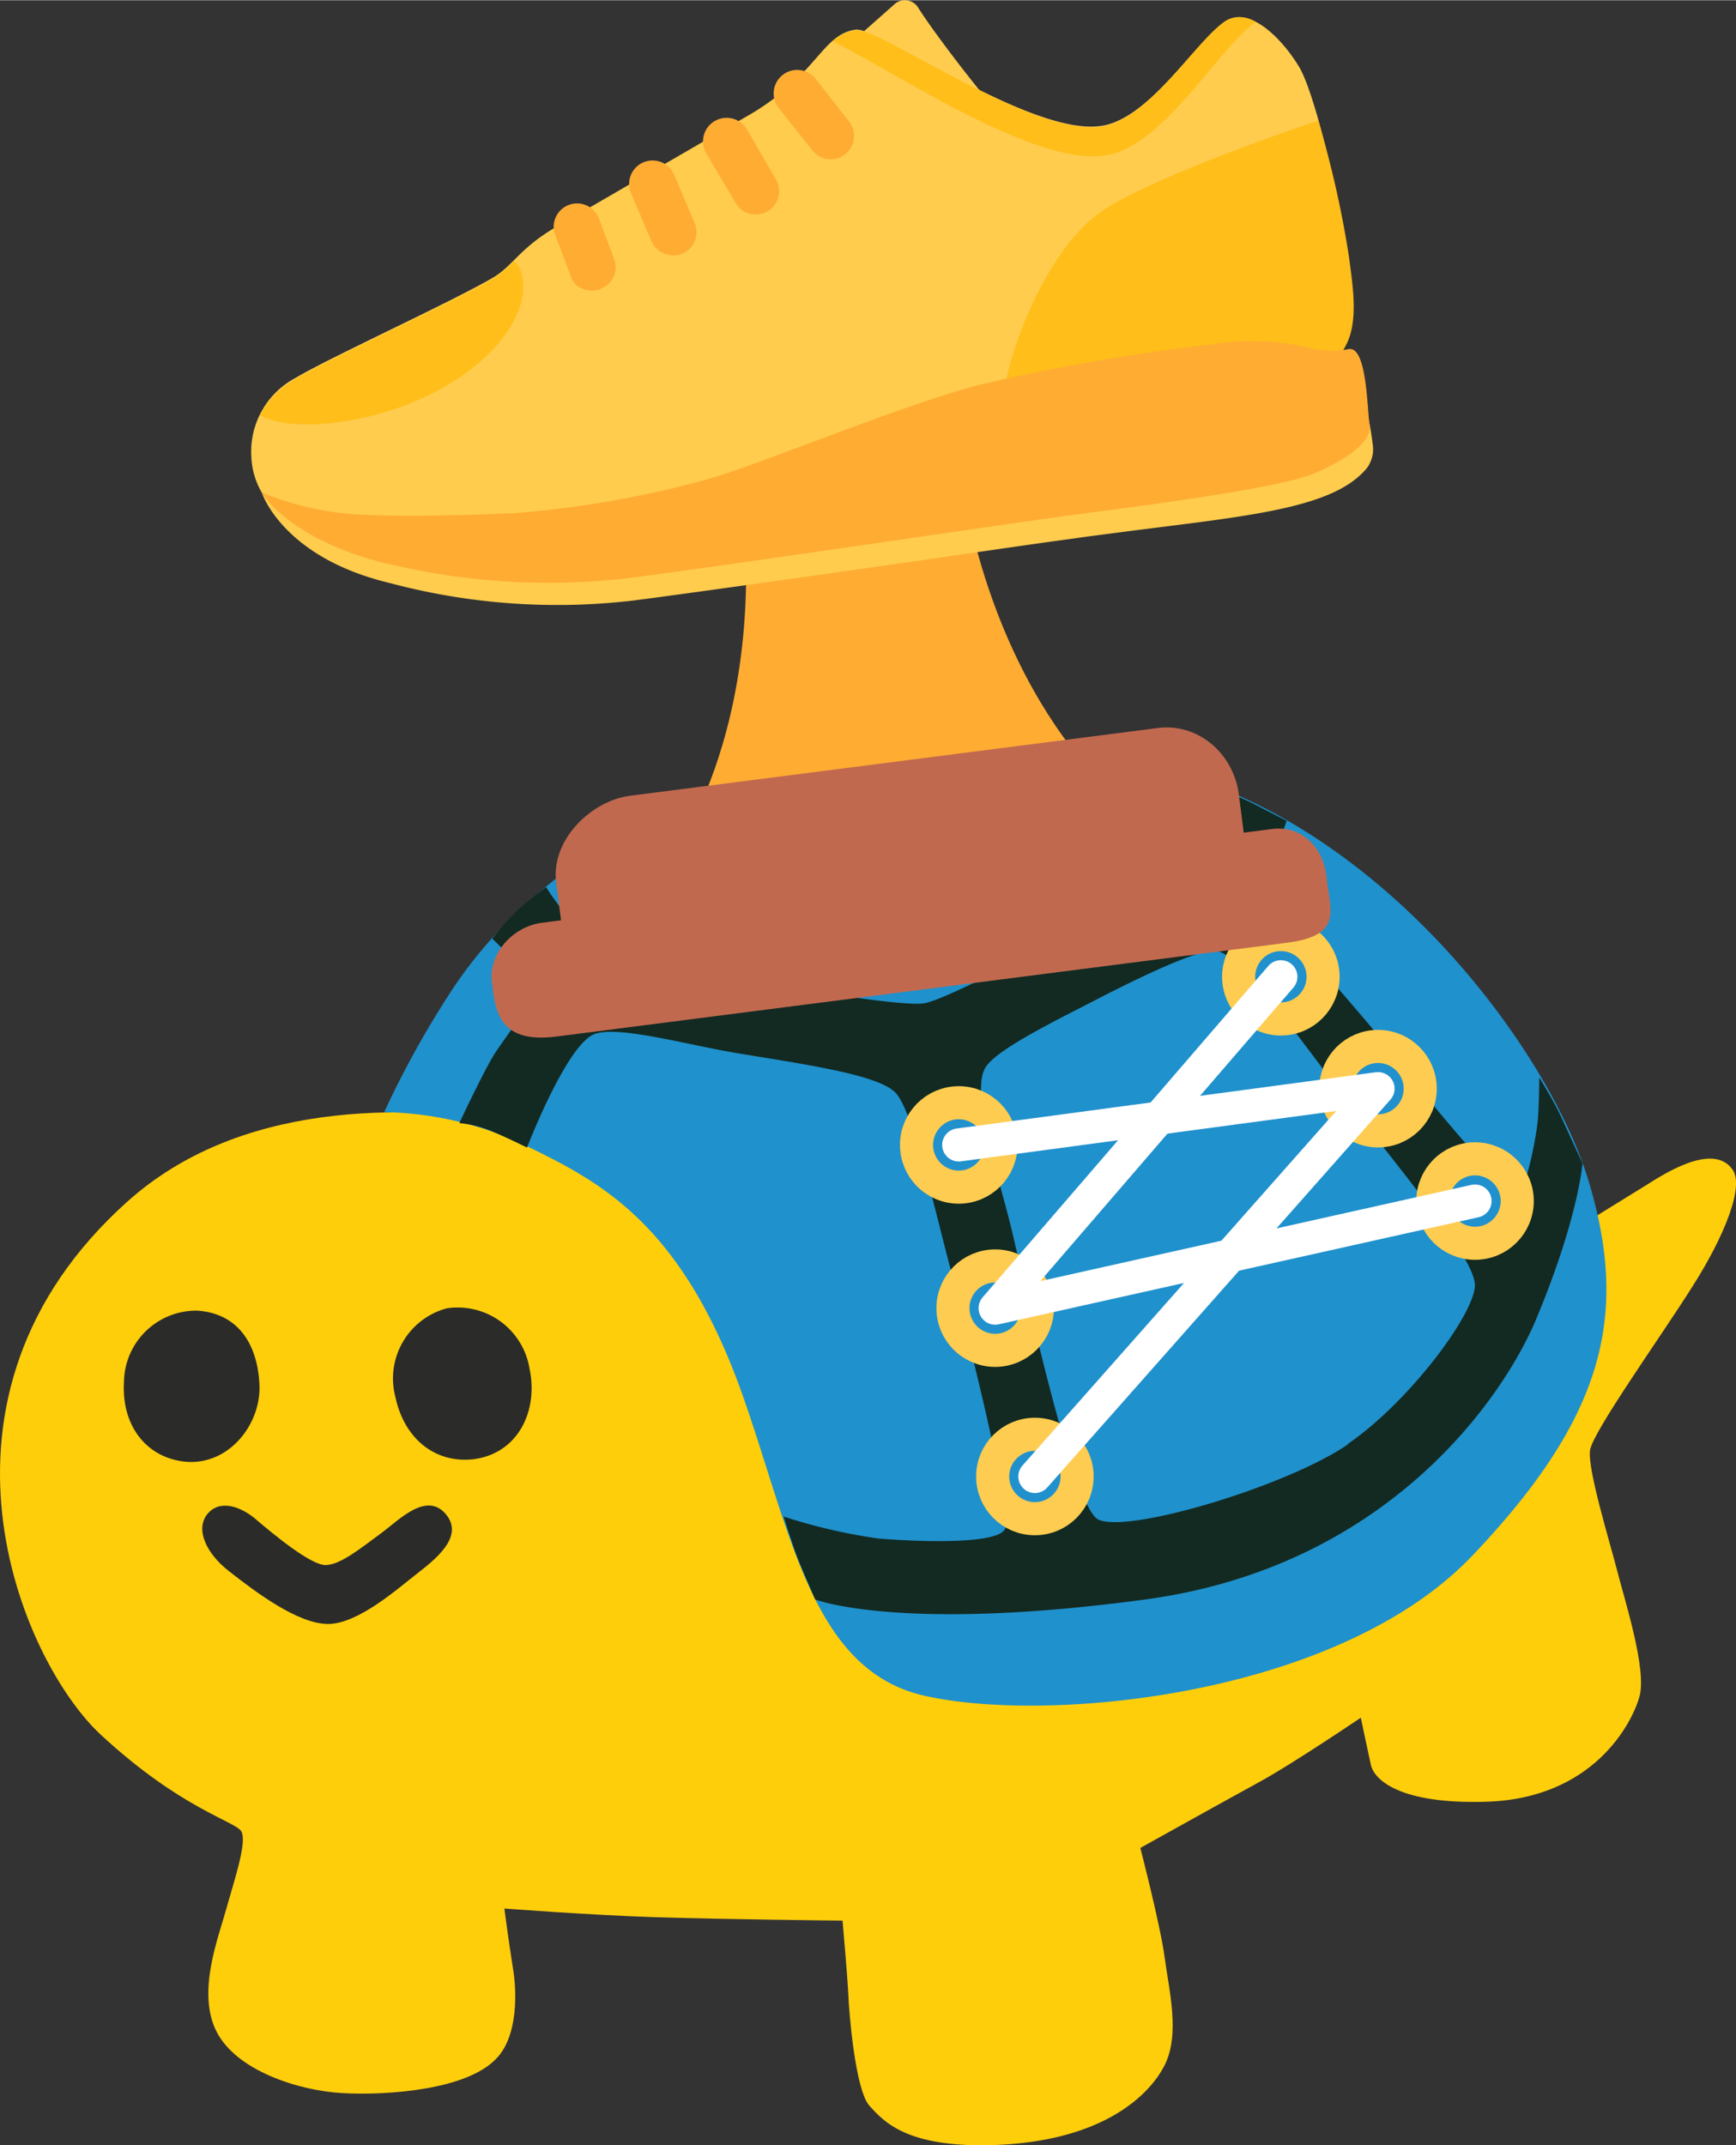 <?xml version="1.0" encoding="UTF-8" standalone="no"?>
<svg
   width="36.995mm"
   height="45.716mm"
   viewBox="0 0 104.875 129.568"
   version="1.1"
   id="svg54"
   sodipodi:docname="shoe.svg"
   inkscape:version="1.2.2 (732a01da63, 2022-12-09)"
   xmlns:inkscape="http://www.inkscape.org/namespaces/inkscape"
   xmlns:sodipodi="http://sodipodi.sourceforge.net/DTD/sodipodi-0.dtd"
   xmlns="http://www.w3.org/2000/svg"
   xmlns:svg="http://www.w3.org/2000/svg">
  <rect x="0" y="0" width="104.875" height="129.568" fill="#333333" stroke="none"/>
  <sodipodi:namedview
     id="namedview56"
     pagecolor="#ffffff"
     bordercolor="#000000"
     borderopacity="0.25"
     inkscape:showpageshadow="2"
     inkscape:pageopacity="0.0"
     inkscape:pagecheckerboard="0"
     inkscape:deskcolor="#d1d1d1"
     inkscape:document-units="mm"
     showgrid="false"
     inkscape:zoom="3.2165177"
     inkscape:cx="176.27759"
     inkscape:cy="45.701599"
     inkscape:window-width="1920"
     inkscape:window-height="1057"
     inkscape:window-x="3832"
     inkscape:window-y="-8"
     inkscape:window-maximized="1"
     inkscape:current-layer="g2440" />
  <defs
     id="defs4">
    <style
       id="style2">
      .cls-1 {
        fill: #ffce0b;
      }

      .cls-2 {
        fill: #1f91cd;
      }

      .cls-3 {
        fill: #122a22;
      }

      .cls-4 {
        fill: #8899a6;
      }

      .cls-5 {
        fill: #6399d2;
      }

      .cls-6 {
        fill: #ccd6dd;
      }

      .cls-7 {
        fill: #2b2c29;
      }

      .cls-8 {
        fill: #2191ce;
        stroke: #fecc50;
      }

      .cls-8, .cls-9 {
        stroke-linejoin: round;
        stroke-width: 2px;
      }

      .cls-9 {
        fill: none;
        stroke: #fff;
        stroke-linecap: round;
      }
    </style>
  </defs>
  <g
     id="Layer_2"
     data-name="Layer 2"
     transform="translate(-0.011,27.393)">
    <g
       id="grid">
      <g
         id="ml_copy"
         data-name="ml copy">
        <g
           id="thieves">
          <g
             id="g48">
            <path
               class="cls-1"
               d="m 95.19,46.83 4.27,-2.64 c 0.86,-0.53 4,-2.66 5.21,-0.95 0.73,1 -0.46,4 -2.42,7.08 -1.79,2.85 -6,8.74 -6.18,9.87 -0.18,1.13 1.21,5.61 1.65,7.34 0.44,1.73 1.78,5.89 1.34,7.53 -0.44,1.64 -2.8,6.2 -9.3,6.38 -5.16,0.15 -6.72,-1.31 -6.93,-2.22 -0.15,-0.66 -0.61,-2.86 -0.61,-2.86 0,0 -4.14,2.8 -6.1,3.87 -1.96,1.07 -7.22,4 -7.22,4 0,0 1.22,4.71 1.47,6.62 0.25,1.91 0.95,4.62 0,6.5 -0.85,1.7 -3.59,4.6 -10.32,4.83 -5.25,0.17 -6.64,-1.41 -7.51,-2.37 -0.87,-0.96 -1.24,-5.7 -1.28,-6.7 -0.04,-1 -0.35,-4.49 -0.35,-4.49 0,0 -7.13,-0.07 -11.43,-0.21 -3.9,-0.13 -9,-0.52 -9,-0.52 0,0 0.27,2.06 0.51,3.55 0.23,1.32 0.37,4.11 -1,5.52 -1.79,1.9 -6.63,2.23 -9.3,2.08 -2.67,-0.15 -6.43,-1.37 -7.61,-3.74 -1.18,-2.37 0.11,-5.6 0.62,-7.45 0.45,-1.62 1.26,-4 0.89,-4.62 C 14.22,82.61 10.95,81.88 6.11,77.4 1.27,72.92 -5.5,57 7.72,45.17 c 13.22,-11.83 38.91,-0.58 40.27,0.2 1.36,0.78 47.2,1.46 47.2,1.46 z"
               id="path6" />
            <path
               class="cls-2"
               d="M 52.77,18.37 C 40.43,19.42 31.4,25.91 27.07,32.78 a 56.86,56.86 0 0 0 -3.85,7 20.65,20.65 0 0 1 8.2,1.85 C 36,43.87 41.2,46.22 45,57.24 c 2.88,8.33 4.19,16.3 10.88,17.8 7.57,1.7 25,0 33.06,-8.45 C 97,58.14 98.39,52 96,44 93.61,36 83.43,22.24 70,19 64.12,17.67 58.37,17.9 52.77,18.37 Z"
               id="path8" />
            <path
               class="cls-3"
               d="M 94.22,39.85 C 93.81,39 93,37.68 93,37.68 c 0,0 0,1.82 -0.11,2.79 -0.19,1.57 -0.92,4.85 -1.43,4.39 A 105.24,105.24 0 0 1 84,36.07 c -1.6,-2.18 -7.06,-7.81 -7.26,-9.72 a 19.52,19.52 0 0 1 1,-4.17 l -2.14,-1.1 a 21.18,21.18 0 0 0 -2,-0.84 c 0,0 -0.51,4.37 -1.23,5.22 -0.72,0.85 -4.63,2.5 -7.73,3.81 -3.75,1.59 -7.36,3.61 -8.73,3.92 -1.2,0.27 -8.11,-0.93 -10.72,-1.33 -3.27,-0.49 -8.22,-1.68 -9.38,-2.44 A 13.73,13.73 0 0 1 33,26.18 c 0,0 -0.77,0.57 -1.53,1.22 a 15.79,15.79 0 0 0 -1.72,1.9 c 0,0 2.13,2 2.28,2.74 0.2,1.06 -1,2.55 -2,4 -0.61,0.85 -2.27,4.4 -2.27,4.4 a 6.72,6.72 0 0 1 1.93,0.48 c 1.11,0.47 2.16,1 2.16,1 0,0 2.39,-6.23 4.08,-6.86 1.44,-0.53 5.62,0.66 8.64,1.16 4.29,0.71 8.62,1.32 9.58,2.43 0.96,1.11 2.06,5.86 3.08,9.82 1.12,4.35 4,15.63 3.48,16.52 -0.52,0.89 -5,0.76 -7.61,0.55 a 33.78,33.78 0 0 1 -5.75,-1.33 c 0,0 0.59,1.85 0.78,2.34 0.27,0.71 1.13,2.67 1.13,2.67 0,0 5.12,2 19.93,0 14.81,-2 21.75,-12.39 23.65,-17 2.55,-6.13 2.77,-9.35 2.77,-9.35 0,0 -0.98,-2.15 -1.39,-3.02 z m -12.78,20 c -3.66,2.52 -13.29,5.41 -15.08,4.54 -1.44,-0.7 -4,-12.23 -5.2,-17.37 -0.78,-3.29 -2.51,-8.27 -1.65,-9.88 0.58,-1.09 4.14,-2.82 6.77,-4.18 2.63,-1.36 6.07,-3 7.14,-2.94 1.52,0.11 5,5.24 8.39,9.61 3.39,4.37 7.18,8.91 7.3,10.53 0.12,1.62 -3.89,7.07 -7.67,9.66 z"
               id="path10" />
            <g
               id="g24"
               style="display:none"
               inkscape:label="Shoe">
              <path
                 class="cls-4"
                 d="M 53.71,2.08 55.89,0.15 A 0.76,0.76 0 0 1 57,0.36 C 57.75,1.55 59.57,3.9 60.26,4.71 58.26,4.34 55.13,4.1 54.01,3.29 53.58,3 53.29,2.39 53.71,2.08 Z M 25,24 c 0.32,0.53 6.51,6.41 27.94,2.17 6.48,-1.29 25.89,-5.36 26,-5.84 0,0 0.14,0.65 0.21,1.27 a 1.55,1.55 0 0 1 -0.26,1.18 c -1.69,2.11 -6.25,2.38 -12.78,3.25 l -0.93,0.12 -0.62,0.09 c -1,0.13 -4,0.56 -7.4,1.06 -4.71,0.68 -14.14,2 -14.41,2 A 31.63,31.63 0 0 1 31.25,28.41 C 26,27.16 25,24 25,24 Z"
                 id="path12" />
              <path
                 class="cls-2"
                 d="m 25,24 a 3.77,3.77 0 0 1 -0.51,-1.74 4.07,4.07 0 0 1 2.15,-3.85 c 1.77,-1.05 7.54,-3.67 9.63,-4.89 1,-0.59 1.33,-1.5 3.25,-2.57 l 9.1,-5.28 c 3.5,-2 3.64,-4 5.33,-4.24 1.13,-0.15 8.48,5.15 11.91,4.7 2.4,-0.28 4.7,-4.2 6.14,-5.13 1.14,-0.71 2.7,0.81 3.56,2.23 0.86,1.42 2.09,7.15 2.3,8.7 0.21,1.55 0.59,3.33 0,4.58 l -0.6,1.25 c 0,0 -28.93,7 -36.31,7.57 C 28.35,26.26 25,24 25,24 Z"
                 id="path14" />
              <path
                 class="cls-5"
                 d="M 52.83,2 A 2,2 0 0 1 54,1.47 C 55.13,1.32 62.48,6.62 65.91,6.17 68.26,5.85 70.56,1.92 72,1 a 1.4,1.4 0 0 1 1.46,0.06 C 71.7,2.23 68.95,7.19 66.08,7.57 62.61,8.06 55.88,3.49 52.83,2 Z"
                 id="path16" />
              <path
                 class="cls-5"
                 d="m 61.29,18.54 c 0.4,-2.08 2.11,-6.49 4.64,-8.24 2.37,-1.63 9.26,-4 10.57,-4.43 a 49.24,49.24 0 0 1 1.5,6.64 c 0.19,1.46 0.47,3.13 -0.15,4.31 a 1.28,1.28 0 0 1 -0.45,0.54 c 0,0 -16.13,1.26 -16.11,1.18 z"
                 id="path18" />
              <path
                 class="cls-6"
                 d="m 52.18,7.61 a 1.14,1.14 0 0 0 1.45,-1.7 L 52,3.83 a 1.146,1.146 0 1 0 -1.8,1.42 l 1.65,2.08 a 1.26,1.26 0 0 0 0.33,0.28 z m -3.67,2.68 A 1.14,1.14 0 0 0 50.07,8.74 L 48.66,6.31 a 1.151,1.151 0 1 0 -2,1.14 l 1.44,2.43 a 1.08,1.08 0 0 0 0.41,0.41 z m -4,2 a 1.16,1.16 0 0 0 1,0.06 1.14,1.14 0 0 0 0.59,-1.49 L 45.1,8.5 A 1.142,1.142 0 0 0 43,9.4 l 1,2.36 a 1.16,1.16 0 0 0 0.5,0.53 z m -4,1.7 a 1.1,1.1 0 0 0 1,0.08 1.14,1.14 0 0 0 0.67,-1.46 l -0.72,-1.9 a 1.14,1.14 0 1 0 -2.13,0.8 l 0.72,1.9 A 1.08,1.08 0 0 0 40.47,14 Z M 78,17 a 4.35,4.35 0 0 1 -2.17,-0.12 12.35,12.35 0 0 0 -4.64,-0.09 97.42,97.42 0 0 0 -11.38,2 c -4,1.08 -10.92,4 -13.33,4.63 A 50.64,50.64 0 0 1 37.36,25 c -2.9,0.13 -5.51,0.16 -7.14,0.09 A 14.81,14.81 0 0 1 25,24 c 0.29,0.5 2.08,2.68 6.83,3.62 A 33.33,33.33 0 0 0 42.58,28.2 C 45.5,27.87 61.73,25.46 64.36,25.11 66.99,24.76 74.87,23.79 76.45,23 78.7,22 79.08,21.17 79,20.73 78.88,19.64 78.84,16.89 78,17 Z"
                 id="path20" />
              <path
                 class="cls-5"
                 d="m 26.67,18.45 c 1.77,-1.05 7.54,-3.67 9.63,-4.89 a 5.07,5.07 0 0 0 1,-0.86 1.18,1.18 0 0 1 0.24,0.31 c 0.82,1.72 -0.81,4.53 -4.53,6.3 -3,1.42 -6.63,1.74 -8.1,0.92 a 4.4,4.4 0 0 1 1.76,-1.78 z"
                 id="path22" />
            </g>
            <path
               class="cls-7"
               d="m 32,55.27 c 0.54,2.49 -0.64,5.13 -3.4,5.48 C 26.3,61 24.44,59.52 23.9,57 a 4.39,4.39 0 0 1 3.1,-5.37 4.4,4.4 0 0 1 5,3.64 z"
               id="path26" />
            <path
               class="cls-7"
               d="m 15.68,56.14 c 0.17,2.52 -1.94,5.14 -4.69,4.73 C 8.72,60.53 7.35,58.59 7.5,56.08 a 4.37,4.37 0 0 1 4.4,-4.31 c 2.28,0.13 3.62,1.75 3.78,4.37 z"
               id="path28" />
            <path
               class="cls-7"
               d="m 23.11,65.16 c 1,-0.74 2.66,-2.48 3.83,-1.1 1.17,1.38 -0.7,2.79 -1.79,3.64 -1.09,0.85 -3.51,3 -5.32,3 -1.81,0 -4.33,-1.89 -6,-3.2 -1.37,-1.07 -2,-2.49 -1.33,-3.39 0.67,-0.9 1.88,-0.62 2.89,0.2 1.17,1 3.42,2.86 4.31,2.83 0.89,-0.03 2.07,-0.99 3.41,-1.98 z"
               id="path30" />
            <circle
               class="cls-8"
               cx="57.93"
               cy="41.76"
               r="2.55"
               id="circle32" />
            <circle
               class="cls-8"
               cx="77.39"
               cy="31.6"
               r="2.55"
               id="circle34" />
            <circle
               class="cls-8"
               cx="62.53"
               cy="61.79"
               r="2.55"
               id="circle36" />
            <circle
               class="cls-8"
               cx="89.12"
               cy="45.15"
               r="2.55"
               id="circle38" />
            <circle
               class="cls-8"
               cx="60.13"
               cy="51.62"
               r="2.55"
               id="circle40" />
            <circle
               class="cls-8"
               cx="83.26"
               cy="38.36"
               r="2.55"
               id="circle42" />
            <polyline
               class="cls-9"
               points="89.12 45.15 60.13 51.62 77.39 31.6"
               id="polyline44" />
            <polyline
               class="cls-9"
               points="62.53 61.79 83.26 38.36 57.93 41.76"
               id="polyline46" />
          </g>
        </g>
      </g>
    </g>
  </g>
  <g
     id="g2440"
     transform="matrix(0.857,0,0,0.857,119.793,28.694)">
    <path
       fill="#ffac33"
       d="m -72.375,-2.097 c -2.388,-18.603 -7.243,0.93 -7.243,0.93 0,0 -10.409,-17.573 -8.021,1.03 C -85.25,18.465 -93.005,27.728 -93.005,27.728 l 32.864,-4.219 c -0.003,3.45e-4 -9.846,-7.003 -12.234,-25.606 z"
       id="path736"
       sodipodi:nodetypes="scsccs"
       style="stroke-width:2.696" />
    <path
       fill="#c1694f"
       d="m -52.109,25.196 c 0.379,2.952 1.293,5.269 -1.658,5.648 l -42.778,5.491 c -2.954,0.379 -3.31,-2.01 -3.689,-4.962 l -0.343,-2.674 c -0.379,-2.952 2.426,-5.747 5.212,-6.104 l 37.209,-4.776 c 2.786,-0.358 5.326,1.751 5.705,4.703 z"
       id="path740"
       style="stroke-width:2.696" />
    <path
       fill="#c1694f"
       d="m -46.204,28.854 c 0.261,2.032 0.913,3.62 -2.875,4.106 l -51.467,6.607 c -3.454,0.443 -4.216,-1.13 -4.477,-3.162 l -0.086,-0.668 c -0.261,-2.032 1.501,-3.93 3.533,-4.19 l 51.467,-6.607 c 2.029,-0.26 3.558,1.215 3.819,3.247 z"
       id="path742"
       style="stroke-width:2.696" />
    <g
       id="g3324"
       style="display:inline"
       inkscape:label="Shoe"
       transform="matrix(1.446,0,0,1.446,-157.477,-33.477)">
      <path
         class="cls-4"
         d="M 53.71,2.08 55.89,0.15 A 0.76,0.76 0 0 1 57,0.36 C 57.75,1.55 59.57,3.9 60.26,4.71 58.26,4.34 55.13,4.1 54.01,3.29 53.58,3 53.29,2.39 53.71,2.08 Z M 25,24 c 0.32,0.53 6.51,6.41 27.94,2.17 6.48,-1.29 25.89,-5.36 26,-5.84 0,0 0.14,0.65 0.21,1.27 a 1.55,1.55 0 0 1 -0.26,1.18 c -1.69,2.11 -6.25,2.38 -12.78,3.25 l -0.93,0.12 -0.62,0.09 c -1,0.13 -4,0.56 -7.4,1.06 -4.71,0.68 -14.14,2 -14.41,2 A 31.63,31.63 0 0 1 31.25,28.41 C 26,27.16 25,24 25,24 Z"
         id="path3312"
         style="fill:#ffcc4d;fill-opacity:1" />
      <path
         class="cls-2"
         d="m 25,24 a 3.77,3.77 0 0 1 -0.51,-1.74 4.07,4.07 0 0 1 2.15,-3.85 c 1.77,-1.05 7.54,-3.67 9.63,-4.89 1,-0.59 1.33,-1.5 3.25,-2.57 l 9.1,-5.28 c 3.5,-2 3.64,-4 5.33,-4.24 1.13,-0.15 8.48,5.15 11.91,4.7 2.4,-0.28 4.7,-4.2 6.14,-5.13 1.14,-0.71 2.7,0.81 3.56,2.23 0.86,1.42 2.09,7.15 2.3,8.7 0.21,1.55 0.59,3.33 0,4.58 l -0.6,1.25 c 0,0 -28.93,7 -36.31,7.57 C 28.35,26.26 25,24 25,24 Z"
         id="path3314"
         style="fill:#ffcc4d;fill-opacity:1" />
      <path
         class="cls-5"
         d="M 52.83,2 A 2,2 0 0 1 54,1.47 C 55.13,1.32 62.48,6.62 65.91,6.17 68.26,5.85 70.56,1.92 72,1 a 1.4,1.4 0 0 1 1.46,0.06 C 71.7,2.23 68.95,7.19 66.08,7.57 62.61,8.06 55.88,3.49 52.83,2 Z"
         id="path3316"
         style="fill:#ffbe1a;fill-opacity:1" />
      <path
         class="cls-5"
         d="m 61.29,18.54 c 0.4,-2.08 2.11,-6.49 4.64,-8.24 2.37,-1.63 9.26,-4 10.57,-4.43 a 49.24,49.24 0 0 1 1.5,6.64 c 0.19,1.46 0.47,3.13 -0.15,4.31 a 1.28,1.28 0 0 1 -0.45,0.54 c 0,0 -16.13,1.26 -16.11,1.18 z"
         id="path3318"
         style="fill:#ffbe1a;fill-opacity:1" />
      <path
         class="cls-6"
         d="m 52.18,7.61 a 1.14,1.14 0 0 0 1.45,-1.7 L 52,3.83 a 1.146,1.146 0 1 0 -1.8,1.42 l 1.65,2.08 a 1.26,1.26 0 0 0 0.33,0.28 z m -3.67,2.68 A 1.14,1.14 0 0 0 50.07,8.74 L 48.66,6.31 a 1.151,1.151 0 1 0 -2,1.14 l 1.44,2.43 a 1.08,1.08 0 0 0 0.41,0.41 z m -4,2 a 1.16,1.16 0 0 0 1,0.06 1.14,1.14 0 0 0 0.59,-1.49 L 45.1,8.5 A 1.142,1.142 0 0 0 43,9.4 l 1,2.36 a 1.16,1.16 0 0 0 0.5,0.53 z m -4,1.7 a 1.1,1.1 0 0 0 1,0.08 1.14,1.14 0 0 0 0.67,-1.46 l -0.72,-1.9 a 1.14,1.14 0 1 0 -2.13,0.8 l 0.72,1.9 A 1.08,1.08 0 0 0 40.47,14 Z M 78,17 a 4.35,4.35 0 0 1 -2.17,-0.12 12.35,12.35 0 0 0 -4.64,-0.09 97.42,97.42 0 0 0 -11.38,2 c -4,1.08 -10.92,4 -13.33,4.63 A 50.64,50.64 0 0 1 37.36,25 c -2.9,0.13 -5.51,0.16 -7.14,0.09 A 14.81,14.81 0 0 1 25,24 c 0.29,0.5 2.08,2.68 6.83,3.62 A 33.33,33.33 0 0 0 42.58,28.2 C 45.5,27.87 61.73,25.46 64.36,25.11 66.99,24.76 74.87,23.79 76.45,23 78.7,22 79.08,21.17 79,20.73 78.88,19.64 78.84,16.89 78,17 Z"
         id="path3320"
         style="fill:#ffac33;fill-opacity:1" />
      <path
         class="cls-5"
         d="m 26.67,18.45 c 1.77,-1.05 7.54,-3.67 9.63,-4.89 a 5.07,5.07 0 0 0 1,-0.86 1.18,1.18 0 0 1 0.24,0.31 c 0.82,1.72 -0.81,4.53 -4.53,6.3 -3,1.42 -6.63,1.74 -8.1,0.92 a 4.4,4.4 0 0 1 1.76,-1.78 z"
         id="path3322"
         style="fill:#ffbe1a;fill-opacity:1" />
    </g>
  </g>
</svg>

